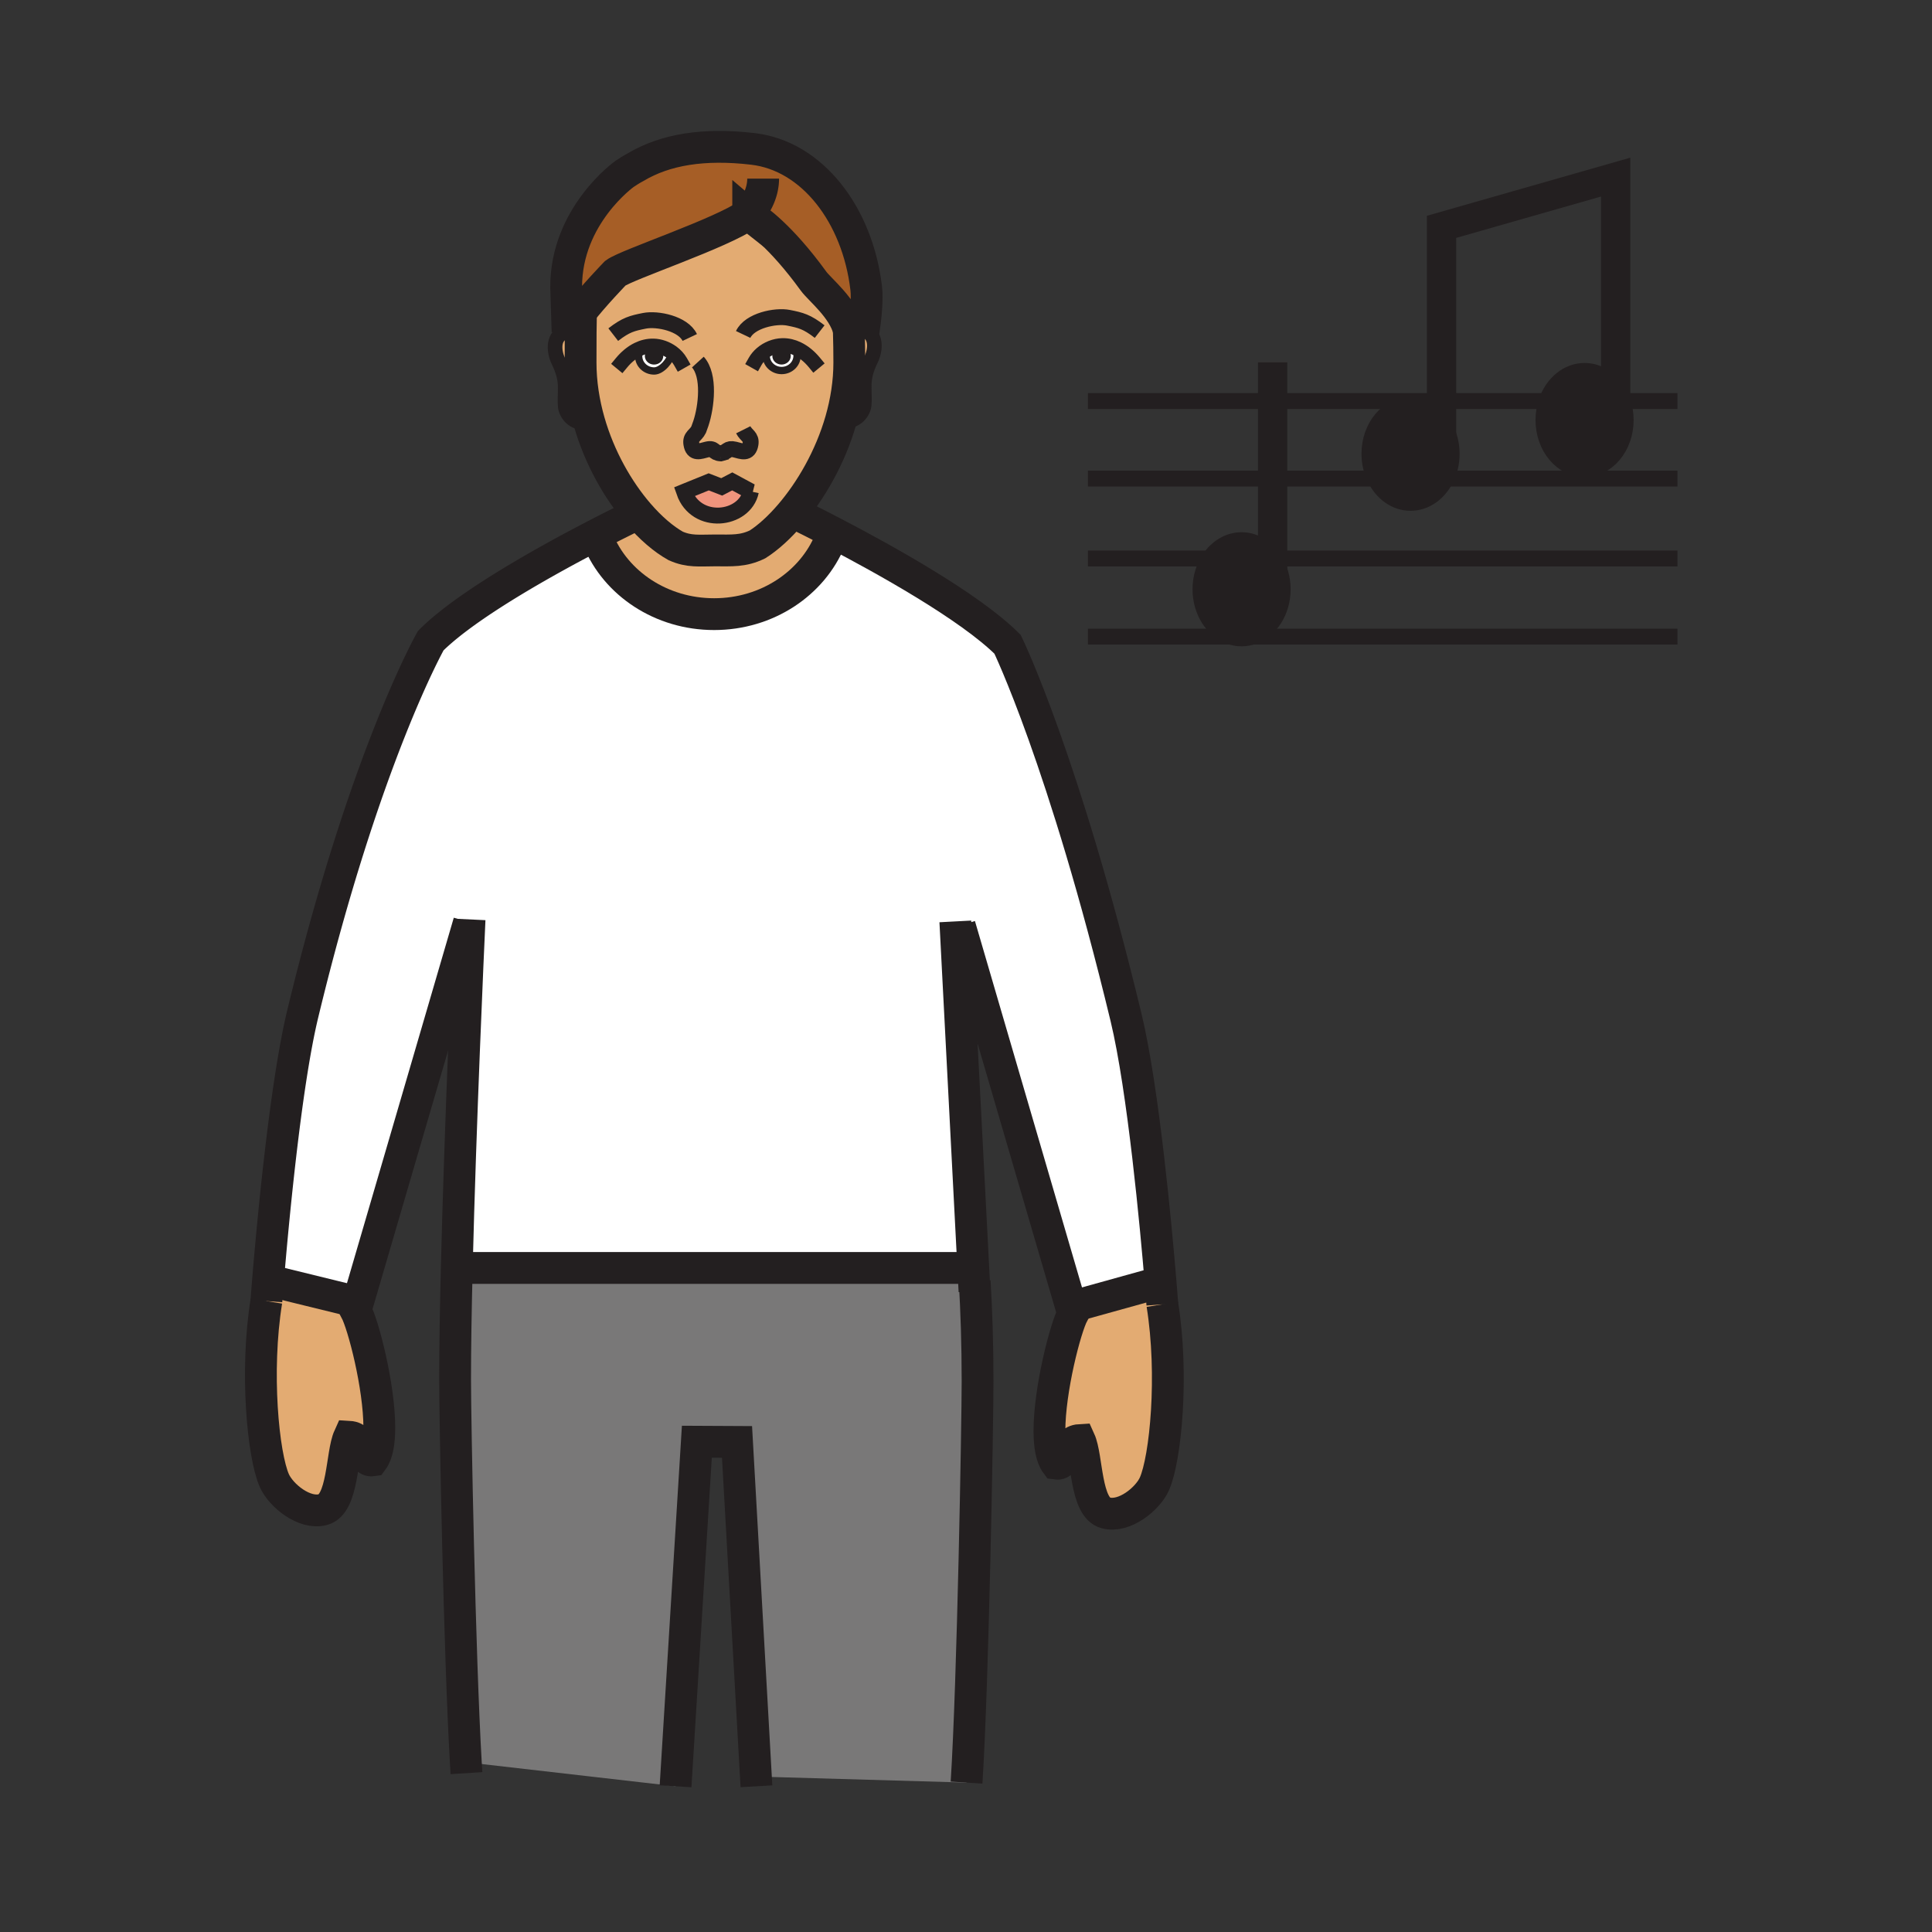 <?xml version="1.0"?><svg xmlns="http://www.w3.org/2000/svg" width="850.394" height="850.394" viewBox="0 0 850.394 850.394" overflow="visible"><rect x="0" y="0" width="850.394" height="850.394" fill="#333333" stroke="none"/><path d="M322.31 211.89l8.21 4.43c-2.77 12.9-24.14 15.32-29.38.16l10.81-4.39 5.72 2.22 4.64-2.42z" fill="#ef947d"></path><path d="M206.63 405.92l-.17-.01-48.9 167.3L120 564l-2.04-.24c1.91-23.109 7.57-85.42 15.26-117.35 27.32-113.3 56.38-164.42 56.38-164.42 11.98-11.97 35.02-26.04 55.08-37.13 4.7-2.6 9.24-5.03 13.43-7.23l5.18.11c7.82 19.05 27.72 32.58 51.04 32.58 23.35 0 43.27-13.57 51.07-32.66l1.62-3.08c21.7 11.3 59.84 32.39 76.48 49.03 0 0 24.83 50.95 52.15 164.25 7.6 31.529 13.21 92.67 15.189 116.46L476 574l-4.51 1.32-49.08-167.96-1.81.09 7.8 150.49-3.22.17h-220.2l-3.93-.03c1.55-63.34 5.08-141.47 5.58-152.16z" fill="#fff"></path><path d="M428.71 563.97l.31-.02c.771 12.88 1.271 27.609 1.271 44 0 18.359-2.01 132.47-4.85 176.68L334 782l-1.28.07-8.31-147.391-17.68-.09-9.37 151.66L208 776l-2.95.04c-2.78-47.57-4.73-150.81-4.73-168.93 0-13.82.28-30.811.73-49.03l3.93.03h220.2l3.22-.17.31 6.03z" fill="#797878"></path><path d="M270.88 120.21s-9.69 9.98-16.15 18.35c-2.16 2.79-3.95 5.4-4.92 7.4l-.61-19.7c0-31.43 25.66-49.68 25.66-49.68 2.96-2.01 4.95-3.03 4.95-3.03 13.08-7.78 30.01-10.53 51.59-8.01 26.07 3.03 46.06 28.99 49.87 61.31.59 4.88-.24 13.01-1.08 18.6-.26-.07-.53-.13-.81-.17-1.83-.29-3.5-.12-5 .42l-.64.14c-.04-.2-.09-.4-.13-.59v-.01c-2.42-9.61-12.84-17.79-15.51-21.48-14.47-19.98-25.41-27.47-28.07-29.1-.41-.26-.62-.37-.62-.37-.03.02-.05.04-.08.05-12.16 8.5-53.23 22.04-58.45 25.87z" fill="#a65e26" class="aac-hair-fill"></path><path d="M317.26 199.55c-.07.02-.14.03-.22.04l.57-.03c-.12 0-.24 0-.35-.01zm19.99-42.94c0 3.57 3.05 6.48 6.8 6.48 3.74 0 6.79-2.91 6.79-6.48 0-.98.07-1.44-.17-2.01l.47-1c-2.08-1.01-4.36-1.58-6.8-1.53-3.25.08-6.59 1.42-9.1 3.58l1.94.01c.01.21.07.44.07.95zm-41.38-1.44c-2.38-1.75-5.35-2.83-8.24-2.9-2.49-.05-4.8.54-6.91 1.58l.52 1.12c-.17.5-.12.95-.12 1.84 0 3.58 3.05 6.48 6.8 6.48 3.36 0 7.19-4.59 7.95-8.12zm-14.93 70.93c-8.91-10.36-17.06-24.56-21.61-40.46-2.38-8.32-3.78-17.12-3.78-26.07 0-2.97 0-8.16.04-13.17.03-2.81.07-5.57.12-7.84h-.98c6.46-8.37 16.15-18.35 16.15-18.35 5.22-3.83 46.29-17.37 58.45-25.87.14.12.39.22.7.32 2.66 1.63 13.6 9.12 28.07 29.1 2.67 3.69 13.09 11.87 15.51 21.48v.01c.16 5.96.22 9.38.22 14.32 0 8.72-1.38 17.3-3.71 25.45-4.69 16.34-13.22 30.94-22.22 41.47-4.87 5.7-9.87 10.2-14.47 13.13-6.42 3.1-11.31 2.65-18.74 2.65-6.86 0-11.26.69-17.29-1.98-5.34-3-11.04-7.88-16.46-14.19zm49.58-9.78l-8.21-4.43-4.64 2.42-5.72-2.22-10.81 4.39c5.24 15.16 26.61 12.74 29.38-.16z" fill="#e3ab72" class="aac-skin-fill"></path><path d="M380.19 145.45c6.06 1.57 5.12 8.9 3.29 12.64-4.64 9.47-2.52 12.96-3.11 20.19-.22 2.75-3.36 8.09-9.9 6.84l-.35-.1c2.33-8.15 3.71-16.73 3.71-25.45 0-4.94-.06-8.36-.22-14.32.04.19.09.39.13.59l.64-.14c1.5-.54 3.17-.71 5-.42.28.04.55.1.81.17z" fill="#e3ab72" class="aac-skin-fill"></path><path d="M344.01 154.47c1.36 0 2.45.99 2.45 2.19 0 1.21-1.09 2.19-2.45 2.19-1.35 0-2.45-.98-2.45-2.19 0-1.2 1.1-2.19 2.45-2.19zM287.9 154.49c1.35 0 2.44.98 2.44 2.19s-1.09 2.18-2.44 2.18c-1.36 0-2.46-.97-2.46-2.18s1.1-2.19 2.46-2.19z" fill="#231f20"></path><path d="M346.46 156.66c0-1.2-1.09-2.19-2.45-2.19-1.35 0-2.45.99-2.45 2.19 0 1.21 1.1 2.19 2.45 2.19 1.36 0 2.45-.98 2.45-2.19zm4.21-2.06c.24.57.17 1.03.17 2.01 0 3.57-3.05 6.48-6.79 6.48-3.75 0-6.8-2.91-6.8-6.48 0-.51-.06-.74-.07-.95l-1.94-.01c2.51-2.16 5.85-3.5 9.1-3.58 2.44-.05 4.72.52 6.8 1.53l-.47 1zM290.34 156.68c0-1.21-1.09-2.19-2.44-2.19-1.36 0-2.46.98-2.46 2.19s1.1 2.18 2.46 2.18c1.35 0 2.44-.97 2.44-2.18zm-2.71-4.41c2.89.07 5.86 1.15 8.24 2.9-.76 3.53-4.59 8.12-7.95 8.12-3.75 0-6.8-2.9-6.8-6.48 0-.89-.05-1.34.12-1.84l-.52-1.12c2.11-1.04 4.42-1.63 6.91-1.58z" fill="#fff"></path><path d="M255.55 159.57c0 8.95 1.4 17.75 3.78 26.07l-.61.17c-6.54 1.25-9.68-4.09-9.9-6.84-.6-7.23 1.53-10.72-3.11-20.19-1.91-3.9-2.85-11.7 4.1-12.82 1.82-.29 3.5-.1 4.99.43l.79.01c-.04 5.01-.04 10.2-.04 13.17zM367.02 234.58l-1.62 3.08c-7.8 19.09-27.72 32.66-51.07 32.66-23.32 0-43.22-13.53-51.04-32.58l-5.18-.11c11.33-5.96 20.13-10.24 22.83-11.53 5.42 6.31 11.12 11.19 16.46 14.19 6.03 2.67 10.43 1.98 17.29 1.98 7.43 0 12.32.45 18.74-2.65 4.6-2.93 9.6-7.43 14.47-13.13l3.26.06s6.35 3.07 15.86 8.03zM166.96 628.38c0 6.32-.85 11.561-3.01 14.44-5.14.75-3.06-10-10.29-10.41-3.45 7.59-2.41 29.7-11.52 32.06-8.2 2.2-18.48-6.22-21.39-12.77-4.94-11.141-8.51-47.96-3.5-79.021 0 0 .24-3.3.71-8.92L120 564l37.56 9.21-1.03 3.521c3.39 6.299 10.43 33.469 10.43 51.649zM511.62 574.13c5.01 31.061 1.45 67.88-3.49 79.021-2.91 6.55-13.2 14.97-21.399 12.77-9.101-2.36-8.061-24.479-11.511-32.06-7.229.399-5.149 11.149-10.29 10.409-2.16-2.89-3.01-8.119-3.01-14.449 0-18.181 7.04-45.351 10.41-51.641l-.84-2.859L476 574l34.84-9.68c.51 6.16.78 9.81.78 9.81z" fill="#e3ab72" class="aac-skin-fill"></path><path d="M711.15 176.52h3.3c.899 2.58 1.39 5.4 1.39 8.36 0 12.08-8.229 21.88-18.37 21.88-10.149 0-18.37-9.8-18.37-21.88 0-2.96.49-5.78 1.391-8.36h30.659z" fill="#231f20"></path><path d="M714.45 176.52h-3.3v-6.25c1.38 1.83 2.5 3.94 3.3 6.25zM711.15 170.27v6.25h-30.66c2.75-7.94 9.319-13.53 16.979-13.53 5.431 0 10.311 2.81 13.681 7.28zM634.52 185.08c2.931 3.88 4.721 9.01 4.721 14.65 0 3.99-.891 7.72-2.46 10.93h-31.82c-1.57-3.21-2.46-6.94-2.46-10.93 0-12.09 8.23-21.89 18.37-21.89 5.409 0 10.289 2.79 13.649 7.24z" fill="#231f20"></path><path d="M604.96 210.66h31.82c-3.17 6.55-9.11 10.95-15.91 10.95s-12.74-4.4-15.91-10.95zM560.15 245.83h.76c2.47 3.72 3.95 8.43 3.95 13.54 0 9.77-5.351 18.03-12.761 20.85h-11.22c-7.399-2.83-12.75-11.09-12.75-20.85 0-5.11 1.47-9.82 3.94-13.54h28.081zM560.91 245.83h-.76v-1.09c.26.35.52.72.76 1.09zM560.15 244.74v1.09h-28.08c3.359-5.08 8.569-8.34 14.42-8.34 5.42 0 10.3 2.8 13.66 7.25zM540.88 280.22h11.22c-1.77.68-3.649 1.04-5.609 1.04s-3.841-.37-5.611-1.04z" fill="#231f20"></path><g fill="none" stroke="#231f20"><path d="M205.32 780.47c-.09-1.41-.18-2.89-.27-4.43-2.78-47.57-4.73-150.81-4.73-168.93 0-13.82.28-30.811.73-49.03 1.55-63.34 5.08-141.47 5.58-152.16.03-.81.05-1.23.05-1.23M428.94 568.39l-.23-4.42-.31-6.03-7.8-150.49-.1-1.88M425.44 784.63c2.84-44.21 4.85-158.32 4.85-176.68 0-16.391-.5-31.12-1.271-44M332.96 786.25l-.24-4.18-8.31-147.39-17.68-.09-9.37 151.66M204.98 558.11h220.2" stroke-width="14"></path><path d="M273.54 159.72c2.01-2.43 4.42-4.53 7.18-5.87 2.11-1.04 4.42-1.63 6.91-1.58 2.89.07 5.86 1.15 8.24 2.9 1.51 1.11 2.79 2.49 3.68 4.06" stroke-width="6.449" stroke-linecap="square" stroke-miterlimit="10"></path><path d="M296 154c0 .37-.05.76-.13 1.17-.76 3.53-4.59 8.12-7.95 8.12-3.75 0-6.8-2.9-6.8-6.48 0-.89-.05-1.34.12-1.84" stroke-width="3.224" stroke-linecap="square" stroke-miterlimit="10"></path><path d="M358.43 159.52c-2.03-2.46-4.49-4.58-7.29-5.92-2.08-1.01-4.36-1.58-6.8-1.53-3.25.08-6.59 1.42-9.1 3.58-1.14.98-2.11 2.12-2.83 3.39" stroke-width="6.449" stroke-linecap="square" stroke-miterlimit="10"></path><path d="M337.18 155.66c.01.21.07.44.07.95 0 3.57 3.05 6.48 6.8 6.48 3.74 0 6.79-2.91 6.79-6.48 0-.98.07-1.44-.17-2.01" stroke-width="3.224" stroke-linecap="square" stroke-miterlimit="10"></path><path d="M254.8 146.39c-1.49-.53-3.17-.72-4.99-.43-6.95 1.12-6.01 8.92-4.1 12.82 4.64 9.47 2.51 12.96 3.11 20.19.22 2.75 3.36 8.09 9.9 6.84M374.38 145.7c1.5-.54 3.17-.71 5-.42.28.04.55.1.81.17 6.06 1.57 5.12 8.9 3.29 12.64-4.64 9.47-2.52 12.96-3.11 20.19-.22 2.75-3.36 8.09-9.9 6.84" stroke-width="6.449"></path><path d="M330.52 216.32c-2.77 12.9-24.14 15.32-29.38.16l10.81-4.39 5.72 2.22 4.64-2.42 8.21 4.43z" stroke-width="7"></path><path d="M373.61 145.25c.16 5.96.22 9.38.22 14.32 0 8.72-1.38 17.3-3.71 25.45-4.69 16.34-13.22 30.94-22.22 41.47-4.87 5.7-9.87 10.2-14.47 13.13-6.42 3.1-11.31 2.65-18.74 2.65-6.86 0-11.26.69-17.29-1.98-5.34-3-11.04-7.88-16.46-14.19-8.91-10.36-17.06-24.56-21.61-40.46-2.38-8.32-3.78-17.12-3.78-26.07 0-2.97 0-8.16.04-13.17.03-2.81.07-5.57.12-7.84M373.59 144.54c.01.24.01.47.02.7" stroke-width="14"></path><path d="M317.26 199.55c3.28-.59 2.69-2.52 6.17-1.68 2.99.73 6.17 2.22 6.92-2.46.52-3.22-1.91-3.65-3.2-6.24M317.26 199.55c.11.01.23.01.35.01l-.57.03c.08-.01.15-.02.22-.04z" stroke-width="7"></path><path d="M307.17 159.37c5.37 5.9 3.75 19.75 1.34 26.96l-1.01 2.81c-1.29 2.59-3.71 3.01-3.19 6.24.74 4.67 3.92 3.18 6.91 2.46 3.45-.83 2.68 1.56 6.04 1.71" stroke-width="7"></path><path d="M290.34 156.68c0 1.21-1.09 2.18-2.44 2.18-1.36 0-2.46-.97-2.46-2.18s1.1-2.19 2.46-2.19c1.35 0 2.44.98 2.44 2.19zM346.46 156.66c0 1.21-1.09 2.19-2.45 2.19-1.35 0-2.45-.98-2.45-2.19 0-1.2 1.1-2.19 2.45-2.19 1.36 0 2.45.99 2.45 2.19z" stroke-width="3.224"></path><path d="M303.61 148.55c-2.9-6.11-14.24-8.49-19.98-7.34-5.39 1.08-8.07 1.72-13.7 6.08M327.11 147.21c2.9-6.1 14.24-8.48 19.97-7.34 5.4 1.08 8.08 1.73 13.7 6.09" stroke-width="7"></path><path d="M380 146.67c.06-.39.13-.8.19-1.22.84-5.59 1.67-13.72 1.08-18.6-3.81-32.32-23.8-58.28-49.87-61.31-21.58-2.52-38.51.23-51.59 8.01 0 0-1.99 1.02-4.95 3.03 0 0-25.66 18.25-25.66 49.68l.61 19.7c.97-2 2.76-4.61 4.92-7.4 6.46-8.37 16.15-18.35 16.15-18.35 5.22-3.83 46.29-17.37 58.45-25.87.03-.01.05-.03.08-.05 0 0 .21.11.62.37 2.66 1.63 13.6 9.12 28.07 29.1 2.67 3.69 13.09 11.87 15.51 21.48v.01c.04.19.09.39.13.59.18.83.3 1.67.34 2.52" stroke-width="14"></path><path d="M334.16 95.19c-.62.01-2.9-.17-4.13-.53-.31-.1-.56-.2-.7-.32a.305.305 0 0 1-.1-.13c3.73-3.63 6.68-9.56 6.68-15.58M117.25 572.68s.24-3.3.71-8.92c1.91-23.109 7.57-85.42 15.26-117.35 27.32-113.3 56.38-164.42 56.38-164.42 11.98-11.97 35.02-26.04 55.08-37.13 4.7-2.6 9.24-5.03 13.43-7.23 11.33-5.96 20.13-10.24 22.83-11.53.56-.28.86-.42.86-.42" stroke-width="14"></path><path d="M206.46 405.91l-48.9 167.3-1.03 3.521c3.39 6.3 10.43 33.47 10.43 51.649 0 6.32-.85 11.561-3.01 14.44-5.14.75-3.06-10-10.29-10.41-3.45 7.59-2.41 29.7-11.52 32.06-8.2 2.2-18.48-6.22-21.39-12.77-4.94-11.141-8.51-47.96-3.5-79.021" stroke-width="14"></path><path stroke-width="14" d="M120 564l37.56 9.21 2.18.53M511.62 574.13s-.271-3.649-.78-9.81c-1.979-23.79-7.59-84.931-15.189-116.46-27.32-113.3-52.15-164.25-52.15-164.25-16.64-16.64-54.78-37.73-76.48-49.03-9.51-4.96-15.86-8.03-15.86-8.03"></path><path d="M422.41 407.36l49.08 167.96.84 2.859c-3.37 6.29-10.41 33.46-10.41 51.641 0 6.33.85 11.56 3.01 14.449 5.141.74 3.061-10.01 10.29-10.409 3.45 7.58 2.41 29.699 11.511 32.06 8.199 2.2 18.489-6.22 21.399-12.77 4.94-11.141 8.5-47.96 3.49-79.021" stroke-width="14"></path><path stroke-width="14" d="M512 564l-1.16.32L476 574M365.4 237.66c-7.8 19.09-27.72 32.66-51.07 32.66-23.32 0-43.22-13.53-51.04-32.58"></path><path d="M634.52 185.08c2.931 3.88 4.721 9.01 4.721 14.65 0 3.99-.891 7.72-2.46 10.93-3.17 6.55-9.11 10.95-15.91 10.95s-12.74-4.4-15.91-10.95c-1.57-3.21-2.46-6.94-2.46-10.93 0-12.09 8.23-21.89 18.37-21.89 5.409 0 10.289 2.79 13.649 7.24zM714.45 176.52c.899 2.58 1.39 5.4 1.39 8.36 0 12.08-8.229 21.88-18.37 21.88-10.149 0-18.37-9.8-18.37-21.88 0-2.96.49-5.78 1.391-8.36 2.75-7.94 9.319-13.53 16.979-13.53 5.431 0 10.311 2.81 13.681 7.28 1.379 1.83 2.499 3.94 3.299 6.25z" stroke-width="6.449"></path><path stroke-width="12.898" d="M634.52 199.9V99.85l76.63-21.89v106.92"></path><path d="M560.91 245.83c2.47 3.72 3.95 8.43 3.95 13.54 0 9.77-5.351 18.03-12.761 20.85-1.77.68-3.649 1.04-5.609 1.04s-3.84-.37-5.61-1.04c-7.399-2.83-12.75-11.09-12.75-20.85 0-5.11 1.47-9.82 3.94-13.54 3.359-5.08 8.569-8.34 14.42-8.34 5.42 0 10.3 2.8 13.66 7.25.26.35.52.72.76 1.09z" stroke-width="6.449"></path><path stroke-width="12.898" d="M560.15 259.54V159.5"></path><path stroke-width="7" d="M478.86 176.52H738.36M478.86 210.66h259.5M478.86 245.83h259.5M478.86 280.22h259.5"></path></g><path fill="none" d="M0 0h850.394v850.394H0z"></path></svg>